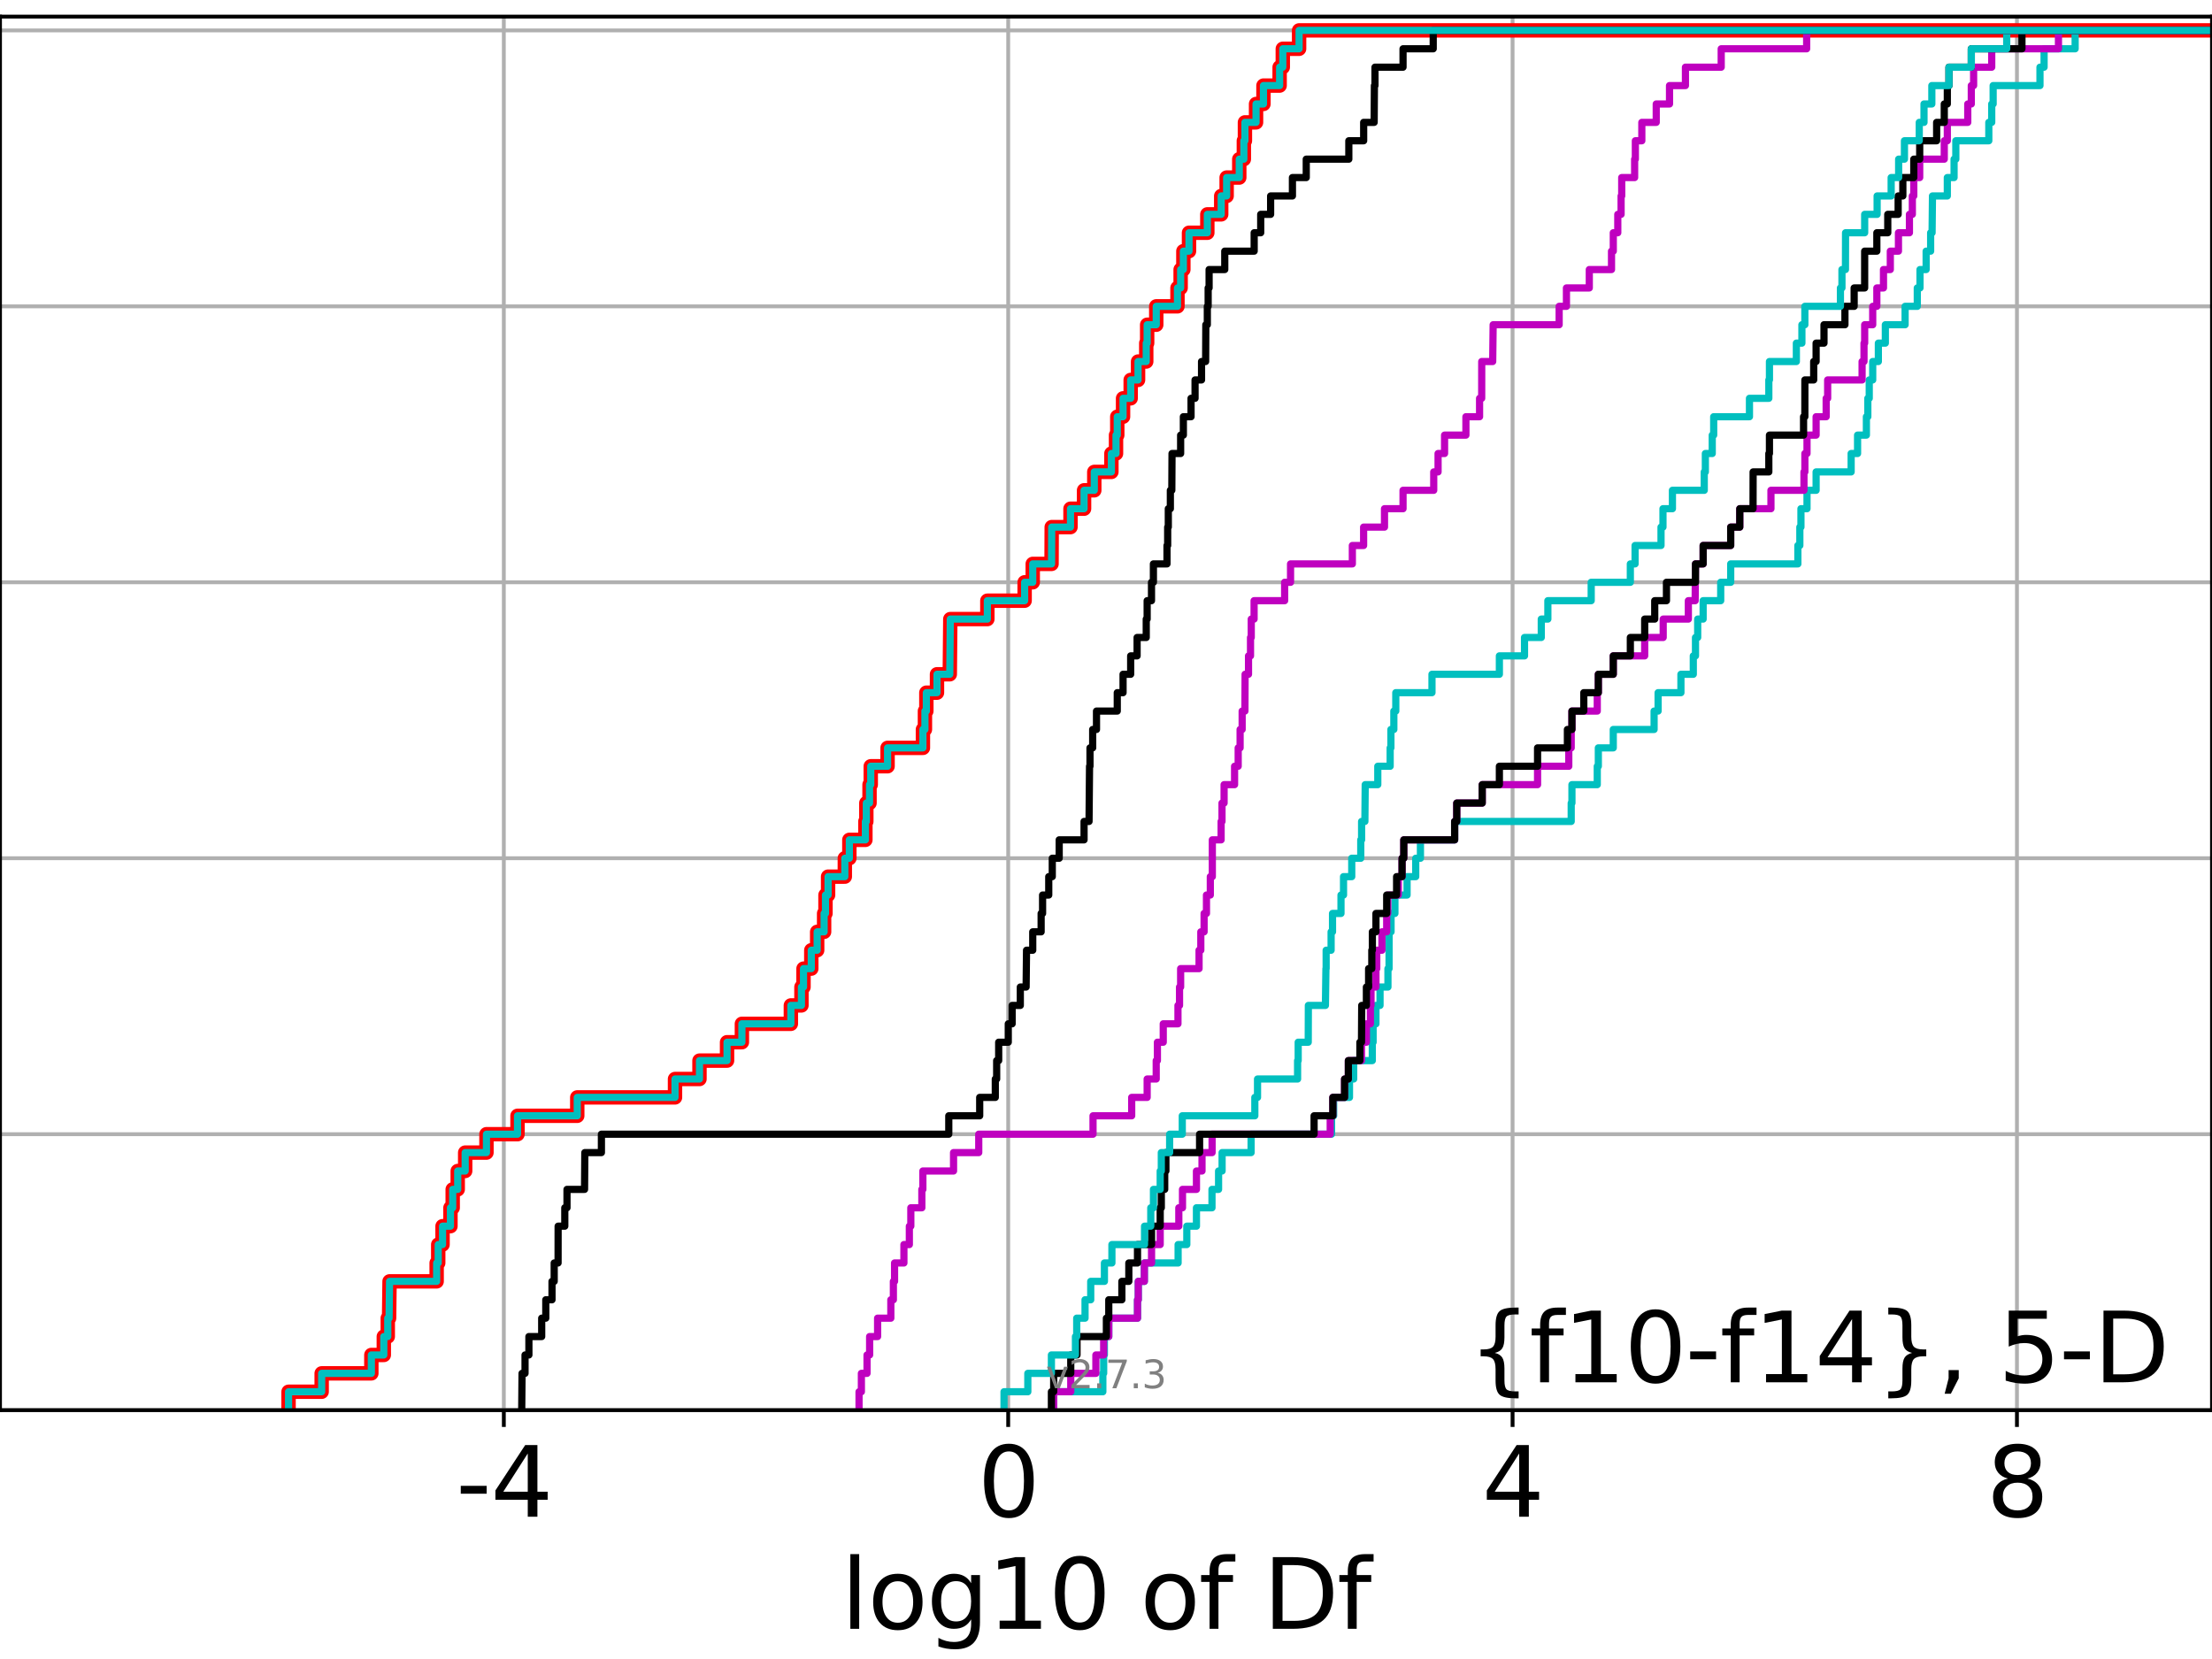 <?xml version="1.0" encoding="utf-8" standalone="no"?>
<!DOCTYPE svg PUBLIC "-//W3C//DTD SVG 1.1//EN"
  "http://www.w3.org/Graphics/SVG/1.1/DTD/svg11.dtd">
<svg xmlns:xlink="http://www.w3.org/1999/xlink" width="460.8pt" height="345.6pt" viewBox="0 0 460.8 345.6" xmlns="http://www.w3.org/2000/svg" version="1.1">
 <defs>
  <style type="text/css">*{stroke-linejoin: round; stroke-linecap: butt}</style>
 </defs>
 <g id="figure_1">
  <g id="patch_1">
   <path d="M 0 345.6 
L 460.8 345.6 
L 460.8 0 
L 0 0 
z
" style="fill: #ffffff"/>
  </g>
  <g id="axes_1">
   <g id="patch_2">
    <path d="M 0 293.76 
L 460.8 293.76 
L 460.8 3.456 
L 0 3.456 
z
" style="fill: #ffffff"/>
   </g>
   <g id="matplotlib.axis_1">
    <g id="xtick_1">
     <g id="line2d_1">
      <path d="M 104.957 293.76 
L 104.957 3.456 
" clip-path="url(#p88039516a9)" style="fill: none; stroke: #b0b0b0; stroke-width: 0.8; stroke-linecap: square"/>
     </g>
     <g id="line2d_2">
      <defs>
       <path id="mcf8df490e4" d="M 0 0 
L 0 3.5 
" style="stroke: #000000; stroke-width: 0.8"/>
      </defs>
      <g>
       <use xlink:href="#mcf8df490e4" x="104.957" y="293.76" style="stroke: #000000; stroke-width: 0.8"/>
      </g>
     </g>
     <g id="text_1">
      <!-- -4 -->
      <g transform="translate(94.986 315.957) scale(0.2 -0.2)">
       <defs>
        <path id="DejaVuSans-2d" d="M 313 2009 
L 1997 2009 
L 1997 1497 
L 313 1497 
L 313 2009 
z
" transform="scale(0.016)"/>
        <path id="DejaVuSans-34" d="M 2419 4116 
L 825 1625 
L 2419 1625 
L 2419 4116 
z
M 2253 4666 
L 3047 4666 
L 3047 1625 
L 3713 1625 
L 3713 1100 
L 3047 1100 
L 3047 0 
L 2419 0 
L 2419 1100 
L 313 1100 
L 313 1709 
L 2253 4666 
z
" transform="scale(0.016)"/>
       </defs>
       <use xlink:href="#DejaVuSans-2d"/>
       <use xlink:href="#DejaVuSans-34" transform="translate(36.084 0)"/>
      </g>
     </g>
    </g>
    <g id="xtick_2">
     <g id="line2d_3">
      <path d="M 210.027 293.76 
L 210.027 3.456 
" clip-path="url(#p88039516a9)" style="fill: none; stroke: #b0b0b0; stroke-width: 0.8; stroke-linecap: square"/>
     </g>
     <g id="line2d_4">
      <g>
       <use xlink:href="#mcf8df490e4" x="210.027" y="293.76" style="stroke: #000000; stroke-width: 0.8"/>
      </g>
     </g>
     <g id="text_2">
      <!-- 0 -->
      <g transform="translate(203.664 315.957) scale(0.2 -0.2)">
       <defs>
        <path id="DejaVuSans-30" d="M 2034 4250 
Q 1547 4250 1301 3770 
Q 1056 3291 1056 2328 
Q 1056 1369 1301 889 
Q 1547 409 2034 409 
Q 2525 409 2770 889 
Q 3016 1369 3016 2328 
Q 3016 3291 2770 3770 
Q 2525 4250 2034 4250 
z
M 2034 4750 
Q 2819 4750 3233 4129 
Q 3647 3509 3647 2328 
Q 3647 1150 3233 529 
Q 2819 -91 2034 -91 
Q 1250 -91 836 529 
Q 422 1150 422 2328 
Q 422 3509 836 4129 
Q 1250 4750 2034 4750 
z
" transform="scale(0.016)"/>
       </defs>
       <use xlink:href="#DejaVuSans-30"/>
      </g>
     </g>
    </g>
    <g id="xtick_3">
     <g id="line2d_5">
      <path d="M 315.097 293.76 
L 315.097 3.456 
" clip-path="url(#p88039516a9)" style="fill: none; stroke: #b0b0b0; stroke-width: 0.8; stroke-linecap: square"/>
     </g>
     <g id="line2d_6">
      <g>
       <use xlink:href="#mcf8df490e4" x="315.097" y="293.76" style="stroke: #000000; stroke-width: 0.8"/>
      </g>
     </g>
     <g id="text_3">
      <!-- 4 -->
      <g transform="translate(308.734 315.957) scale(0.2 -0.2)">
       <use xlink:href="#DejaVuSans-34"/>
      </g>
     </g>
    </g>
    <g id="xtick_4">
     <g id="line2d_7">
      <path d="M 420.167 293.76 
L 420.167 3.456 
" clip-path="url(#p88039516a9)" style="fill: none; stroke: #b0b0b0; stroke-width: 0.8; stroke-linecap: square"/>
     </g>
     <g id="line2d_8">
      <g>
       <use xlink:href="#mcf8df490e4" x="420.167" y="293.76" style="stroke: #000000; stroke-width: 0.8"/>
      </g>
     </g>
     <g id="text_4">
      <!-- 8 -->
      <g transform="translate(413.804 315.957) scale(0.2 -0.2)">
       <defs>
        <path id="DejaVuSans-38" d="M 2034 2216 
Q 1584 2216 1326 1975 
Q 1069 1734 1069 1313 
Q 1069 891 1326 650 
Q 1584 409 2034 409 
Q 2484 409 2743 651 
Q 3003 894 3003 1313 
Q 3003 1734 2745 1975 
Q 2488 2216 2034 2216 
z
M 1403 2484 
Q 997 2584 770 2862 
Q 544 3141 544 3541 
Q 544 4100 942 4425 
Q 1341 4750 2034 4750 
Q 2731 4750 3128 4425 
Q 3525 4100 3525 3541 
Q 3525 3141 3298 2862 
Q 3072 2584 2669 2484 
Q 3125 2378 3379 2068 
Q 3634 1759 3634 1313 
Q 3634 634 3220 271 
Q 2806 -91 2034 -91 
Q 1263 -91 848 271 
Q 434 634 434 1313 
Q 434 1759 690 2068 
Q 947 2378 1403 2484 
z
M 1172 3481 
Q 1172 3119 1398 2916 
Q 1625 2713 2034 2713 
Q 2441 2713 2670 2916 
Q 2900 3119 2900 3481 
Q 2900 3844 2670 4047 
Q 2441 4250 2034 4250 
Q 1625 4250 1398 4047 
Q 1172 3844 1172 3481 
z
" transform="scale(0.016)"/>
       </defs>
       <use xlink:href="#DejaVuSans-38"/>
      </g>
     </g>
    </g>
    <g id="text_5">
     <!-- log10 of Df -->
     <g transform="translate(175.214 339.313) scale(0.2 -0.2)">
      <defs>
       <path id="DejaVuSans-6c" d="M 603 4863 
L 1178 4863 
L 1178 0 
L 603 0 
L 603 4863 
z
" transform="scale(0.016)"/>
       <path id="DejaVuSans-6f" d="M 1959 3097 
Q 1497 3097 1228 2736 
Q 959 2375 959 1747 
Q 959 1119 1226 758 
Q 1494 397 1959 397 
Q 2419 397 2687 759 
Q 2956 1122 2956 1747 
Q 2956 2369 2687 2733 
Q 2419 3097 1959 3097 
z
M 1959 3584 
Q 2709 3584 3137 3096 
Q 3566 2609 3566 1747 
Q 3566 888 3137 398 
Q 2709 -91 1959 -91 
Q 1206 -91 779 398 
Q 353 888 353 1747 
Q 353 2609 779 3096 
Q 1206 3584 1959 3584 
z
" transform="scale(0.016)"/>
       <path id="DejaVuSans-67" d="M 2906 1791 
Q 2906 2416 2648 2759 
Q 2391 3103 1925 3103 
Q 1463 3103 1205 2759 
Q 947 2416 947 1791 
Q 947 1169 1205 825 
Q 1463 481 1925 481 
Q 2391 481 2648 825 
Q 2906 1169 2906 1791 
z
M 3481 434 
Q 3481 -459 3084 -895 
Q 2688 -1331 1869 -1331 
Q 1566 -1331 1297 -1286 
Q 1028 -1241 775 -1147 
L 775 -588 
Q 1028 -725 1275 -790 
Q 1522 -856 1778 -856 
Q 2344 -856 2625 -561 
Q 2906 -266 2906 331 
L 2906 616 
Q 2728 306 2450 153 
Q 2172 0 1784 0 
Q 1141 0 747 490 
Q 353 981 353 1791 
Q 353 2603 747 3093 
Q 1141 3584 1784 3584 
Q 2172 3584 2450 3431 
Q 2728 3278 2906 2969 
L 2906 3500 
L 3481 3500 
L 3481 434 
z
" transform="scale(0.016)"/>
       <path id="DejaVuSans-31" d="M 794 531 
L 1825 531 
L 1825 4091 
L 703 3866 
L 703 4441 
L 1819 4666 
L 2450 4666 
L 2450 531 
L 3481 531 
L 3481 0 
L 794 0 
L 794 531 
z
" transform="scale(0.016)"/>
       <path id="DejaVuSans-20" transform="scale(0.016)"/>
       <path id="DejaVuSans-66" d="M 2375 4863 
L 2375 4384 
L 1825 4384 
Q 1516 4384 1395 4259 
Q 1275 4134 1275 3809 
L 1275 3500 
L 2222 3500 
L 2222 3053 
L 1275 3053 
L 1275 0 
L 697 0 
L 697 3053 
L 147 3053 
L 147 3500 
L 697 3500 
L 697 3744 
Q 697 4328 969 4595 
Q 1241 4863 1831 4863 
L 2375 4863 
z
" transform="scale(0.016)"/>
       <path id="DejaVuSans-44" d="M 1259 4147 
L 1259 519 
L 2022 519 
Q 2988 519 3436 956 
Q 3884 1394 3884 2338 
Q 3884 3275 3436 3711 
Q 2988 4147 2022 4147 
L 1259 4147 
z
M 628 4666 
L 1925 4666 
Q 3281 4666 3915 4102 
Q 4550 3538 4550 2338 
Q 4550 1131 3912 565 
Q 3275 0 1925 0 
L 628 0 
L 628 4666 
z
" transform="scale(0.016)"/>
      </defs>
      <use xlink:href="#DejaVuSans-6c"/>
      <use xlink:href="#DejaVuSans-6f" transform="translate(27.783 0)"/>
      <use xlink:href="#DejaVuSans-67" transform="translate(88.965 0)"/>
      <use xlink:href="#DejaVuSans-31" transform="translate(152.441 0)"/>
      <use xlink:href="#DejaVuSans-30" transform="translate(216.064 0)"/>
      <use xlink:href="#DejaVuSans-20" transform="translate(279.688 0)"/>
      <use xlink:href="#DejaVuSans-6f" transform="translate(311.475 0)"/>
      <use xlink:href="#DejaVuSans-66" transform="translate(372.656 0)"/>
      <use xlink:href="#DejaVuSans-20" transform="translate(407.861 0)"/>
      <use xlink:href="#DejaVuSans-44" transform="translate(439.648 0)"/>
      <use xlink:href="#DejaVuSans-66" transform="translate(516.65 0)"/>
     </g>
    </g>
   </g>
   <g id="matplotlib.axis_2">
    <g id="ytick_1">
     <g id="line2d_9">
      <path d="M 0 293.76 
L 460.8 293.76 
" clip-path="url(#p88039516a9)" style="fill: none; stroke: #b0b0b0; stroke-width: 0.8; stroke-linecap: square"/>
     </g>
     <g id="line2d_10">
      <defs>
       <path id="mf10186d0ca" d="M 0 0 
L -3.5 0 
" style="stroke: #000000; stroke-width: 0.8"/>
      </defs>
      <g>
       <use xlink:href="#mf10186d0ca" x="0" y="293.76" style="stroke: #000000; stroke-width: 0.8"/>
      </g>
     </g>
    </g>
    <g id="ytick_2">
     <g id="line2d_11">
      <path d="M 0 236.274 
L 460.8 236.274 
" clip-path="url(#p88039516a9)" style="fill: none; stroke: #b0b0b0; stroke-width: 0.8; stroke-linecap: square"/>
     </g>
     <g id="line2d_12">
      <g>
       <use xlink:href="#mf10186d0ca" x="0" y="236.274" style="stroke: #000000; stroke-width: 0.8"/>
      </g>
     </g>
    </g>
    <g id="ytick_3">
     <g id="line2d_13">
      <path d="M 0 178.788 
L 460.8 178.788 
" clip-path="url(#p88039516a9)" style="fill: none; stroke: #b0b0b0; stroke-width: 0.8; stroke-linecap: square"/>
     </g>
     <g id="line2d_14">
      <g>
       <use xlink:href="#mf10186d0ca" x="0" y="178.788" style="stroke: #000000; stroke-width: 0.8"/>
      </g>
     </g>
    </g>
    <g id="ytick_4">
     <g id="line2d_15">
      <path d="M 0 121.302 
L 460.8 121.302 
" clip-path="url(#p88039516a9)" style="fill: none; stroke: #b0b0b0; stroke-width: 0.8; stroke-linecap: square"/>
     </g>
     <g id="line2d_16">
      <g>
       <use xlink:href="#mf10186d0ca" x="0" y="121.302" style="stroke: #000000; stroke-width: 0.8"/>
      </g>
     </g>
    </g>
    <g id="ytick_5">
     <g id="line2d_17">
      <path d="M 0 63.816 
L 460.8 63.816 
" clip-path="url(#p88039516a9)" style="fill: none; stroke: #b0b0b0; stroke-width: 0.8; stroke-linecap: square"/>
     </g>
     <g id="line2d_18">
      <g>
       <use xlink:href="#mf10186d0ca" x="0" y="63.816" style="stroke: #000000; stroke-width: 0.8"/>
      </g>
     </g>
    </g>
    <g id="ytick_6">
     <g id="line2d_19">
      <path d="M 0 6.33 
L 460.8 6.33 
" clip-path="url(#p88039516a9)" style="fill: none; stroke: #b0b0b0; stroke-width: 0.8; stroke-linecap: square"/>
     </g>
     <g id="line2d_20">
      <g>
       <use xlink:href="#mf10186d0ca" x="0" y="6.33" style="stroke: #000000; stroke-width: 0.8"/>
      </g>
     </g>
    </g>
   </g>
   <g id="line2d_21">
    <path d="M 60.111 293.76 
L 60.111 289.928 
L 67.008 289.928 
L 67.008 286.095 
L 77.36 286.095 
L 77.36 282.263 
L 79.954 282.263 
L 79.954 278.43 
L 80.779 278.43 
L 80.779 274.598 
L 81.053 274.598 
L 81.152 266.933 
L 90.962 266.933 
L 90.962 263.101 
L 91.29 263.101 
L 91.29 259.268 
L 92.192 259.268 
L 92.192 255.436 
L 93.838 255.436 
L 93.838 251.604 
L 94.305 251.604 
L 94.305 247.771 
L 95.35 247.771 
L 95.35 243.939 
L 96.905 243.939 
L 96.905 240.106 
L 101.339 240.106 
L 101.339 236.274 
L 107.807 236.274 
L 107.807 232.442 
L 120.253 232.442 
L 120.253 228.609 
L 140.616 228.609 
L 140.616 224.777 
L 145.716 224.777 
L 145.716 220.944 
L 151.458 220.944 
L 151.458 217.112 
L 154.551 217.112 
L 154.551 213.28 
L 164.751 213.28 
L 164.751 209.447 
L 166.955 209.447 
L 166.955 205.615 
L 167.386 205.615 
L 167.386 201.782 
L 169.007 201.782 
L 169.007 197.95 
L 170.231 197.95 
L 170.231 194.118 
L 171.678 194.118 
L 171.678 190.285 
L 171.963 190.285 
L 171.963 186.453 
L 172.506 186.453 
L 172.506 182.621 
L 175.992 182.621 
L 175.992 178.788 
L 176.936 178.788 
L 176.936 174.956 
L 180.278 174.956 
L 180.278 171.123 
L 180.472 171.123 
L 180.472 167.291 
L 181.14 167.291 
L 181.14 163.459 
L 181.393 163.459 
L 181.393 159.626 
L 184.898 159.626 
L 184.898 155.794 
L 192.263 155.794 
L 192.263 151.961 
L 192.68 151.961 
L 192.68 148.129 
L 192.975 148.129 
L 192.975 144.297 
L 195.192 144.297 
L 195.192 140.464 
L 197.856 140.464 
L 197.967 128.967 
L 205.683 128.967 
L 205.683 125.135 
L 213.449 125.135 
L 213.449 121.302 
L 215.139 121.302 
L 215.139 117.47 
L 219.058 117.47 
L 219.089 109.805 
L 223.004 109.805 
L 223.004 105.973 
L 225.83 105.973 
L 225.83 102.14 
L 227.96 102.14 
L 227.96 98.308 
L 231.526 98.308 
L 231.526 94.475 
L 232.487 94.475 
L 232.487 90.643 
L 232.747 90.643 
L 232.747 86.811 
L 233.954 86.811 
L 233.954 82.978 
L 235.54 82.978 
L 235.54 79.146 
L 237.079 79.146 
L 237.079 75.313 
L 238.783 75.313 
L 238.783 71.481 
L 238.974 71.481 
L 238.974 67.649 
L 240.868 67.649 
L 240.868 63.816 
L 245.29 63.816 
L 245.29 59.984 
L 245.948 59.984 
L 245.948 56.151 
L 246.517 56.151 
L 246.517 52.319 
L 247.692 52.319 
L 247.692 48.487 
L 251.508 48.487 
L 251.508 44.654 
L 254.4 44.654 
L 254.4 40.822 
L 255.531 40.822 
L 255.531 36.989 
L 258.162 36.989 
L 258.162 33.157 
L 259.117 33.157 
L 259.117 29.325 
L 259.341 29.325 
L 259.341 25.492 
L 261.658 25.492 
L 261.658 21.66 
L 263.203 21.66 
L 263.203 17.827 
L 266.57 17.827 
L 266.57 13.995 
L 267.23 13.995 
L 267.23 10.163 
L 270.626 10.163 
L 270.626 6.33 
L 270.626 6.33 
L 460.8 6.33 
L 460.8 6.33 
" clip-path="url(#p88039516a9)" style="fill: none; stroke: #ff0000; stroke-width: 3; stroke-linecap: square"/>
   </g>
   <g id="line2d_22">
    <path d="M 219.504 293.76 
L 219.504 289.928 
L 229.743 289.928 
L 229.743 286.095 
L 229.913 286.095 
L 229.913 282.263 
L 230.061 282.263 
L 230.061 278.43 
L 230.978 278.43 
L 230.978 274.598 
L 236.963 274.598 
L 236.963 270.766 
L 237.123 270.766 
L 237.123 266.933 
L 238.391 266.933 
L 238.391 263.101 
L 245.422 263.101 
L 245.422 259.268 
L 247.235 259.268 
L 247.235 255.436 
L 249.243 255.436 
L 249.243 251.604 
L 252.479 251.604 
L 252.479 247.771 
L 253.851 247.771 
L 253.851 243.939 
L 254.586 243.939 
L 254.586 240.106 
L 260.628 240.106 
L 260.628 236.274 
L 277.387 236.274 
L 277.387 232.442 
L 277.827 232.442 
L 277.827 228.609 
L 281.121 228.609 
L 281.121 224.777 
L 281.999 224.777 
L 281.999 220.944 
L 285.875 220.944 
L 285.875 217.112 
L 286.044 217.112 
L 286.044 213.28 
L 286.636 213.28 
L 286.636 209.447 
L 287.485 209.447 
L 287.485 205.615 
L 289.135 205.615 
L 289.135 201.782 
L 289.365 201.782 
L 289.374 194.118 
L 289.781 194.118 
L 289.781 190.285 
L 290.589 190.285 
L 290.589 186.453 
L 293.119 186.453 
L 293.119 182.621 
L 294.923 182.621 
L 294.923 178.788 
L 295.902 178.788 
L 295.902 174.956 
L 303.031 174.956 
L 303.031 171.123 
L 327.312 171.123 
L 327.312 167.291 
L 327.464 167.291 
L 327.464 163.459 
L 332.739 163.459 
L 332.739 159.626 
L 332.963 159.626 
L 332.963 155.794 
L 336.074 155.794 
L 336.074 151.961 
L 344.58 151.961 
L 344.58 148.129 
L 345.414 148.129 
L 345.414 144.297 
L 350.167 144.297 
L 350.167 140.464 
L 352.745 140.464 
L 352.745 136.632 
L 353.202 136.632 
L 353.202 132.799 
L 353.66 132.799 
L 353.66 128.967 
L 354.796 128.967 
L 354.796 125.135 
L 358.454 125.135 
L 358.454 121.302 
L 360.538 121.302 
L 360.538 117.47 
L 374.529 117.47 
L 374.529 113.637 
L 374.94 113.637 
L 374.94 109.805 
L 375.169 109.805 
L 375.169 105.973 
L 376.434 105.973 
L 376.434 102.14 
L 378.33 102.14 
L 378.33 98.308 
L 385.626 98.308 
L 385.626 94.475 
L 386.966 94.475 
L 386.966 90.643 
L 388.804 90.643 
L 388.804 86.811 
L 389.102 86.811 
L 389.102 82.978 
L 389.398 82.978 
L 389.398 79.146 
L 390.12 79.146 
L 390.12 75.313 
L 391.297 75.313 
L 391.297 71.481 
L 392.753 71.481 
L 392.753 67.649 
L 396.869 67.649 
L 396.869 63.816 
L 399.405 63.816 
L 399.405 59.984 
L 399.97 59.984 
L 399.97 56.151 
L 401.25 56.151 
L 401.25 52.319 
L 402.188 52.319 
L 402.188 48.487 
L 402.489 48.487 
L 402.57 40.822 
L 405.663 40.822 
L 405.663 36.989 
L 407.071 36.989 
L 407.071 33.157 
L 407.435 33.157 
L 407.435 29.325 
L 414.305 29.325 
L 414.305 25.492 
L 414.914 25.492 
L 414.914 21.66 
L 415.209 21.66 
L 415.209 17.827 
L 424.964 17.827 
L 424.964 13.995 
L 425.822 13.995 
L 425.822 10.163 
L 432.291 10.163 
L 432.291 6.33 
L 432.291 6.33 
L 460.8 6.33 
L 460.8 6.33 
" clip-path="url(#p88039516a9)" style="fill: none; stroke: #00bfbf; stroke-width: 1.5; stroke-linecap: square"/>
   </g>
   <g id="line2d_23">
    <path d="M 219.504 293.76 
L 219.504 289.928 
L 223.059 289.928 
L 223.059 286.095 
L 228.291 286.095 
L 228.291 282.263 
L 229.913 282.263 
L 229.913 278.43 
L 230.978 278.43 
L 230.978 274.598 
L 236.963 274.598 
L 236.963 270.766 
L 237.123 270.766 
L 237.123 266.933 
L 238.391 266.933 
L 238.391 263.101 
L 239.889 263.101 
L 239.889 259.268 
L 241.691 259.268 
L 241.691 255.436 
L 245.568 255.436 
L 245.568 251.604 
L 246.335 251.604 
L 246.335 247.771 
L 249.243 247.771 
L 249.243 243.939 
L 250.401 243.939 
L 250.401 240.106 
L 252.502 240.106 
L 252.502 236.274 
L 277.109 236.274 
L 277.109 232.442 
L 277.653 232.442 
L 277.653 228.609 
L 280.103 228.609 
L 280.103 224.777 
L 280.887 224.777 
L 280.887 220.944 
L 283.624 220.944 
L 283.624 217.112 
L 284.646 217.112 
L 284.646 213.28 
L 285.478 213.28 
L 285.478 209.447 
L 285.608 209.447 
L 285.608 205.615 
L 286.636 205.615 
L 286.636 201.782 
L 286.802 201.782 
L 286.802 197.95 
L 287.883 197.95 
L 287.883 194.118 
L 288.874 194.118 
L 288.874 190.285 
L 289.09 190.285 
L 289.09 186.453 
L 291.293 186.453 
L 291.293 182.621 
L 292.076 182.621 
L 292.076 178.788 
L 292.435 178.788 
L 292.435 174.956 
L 303.031 174.956 
L 303.031 171.123 
L 303.469 171.123 
L 303.469 167.291 
L 308.776 167.291 
L 308.776 163.459 
L 320.303 163.459 
L 320.303 159.626 
L 326.806 159.626 
L 326.806 155.794 
L 327.312 155.794 
L 327.312 151.961 
L 327.464 151.961 
L 327.464 148.129 
L 332.739 148.129 
L 332.739 144.297 
L 332.963 144.297 
L 332.963 140.464 
L 336.074 140.464 
L 336.074 136.632 
L 342.618 136.632 
L 342.618 132.799 
L 346.474 132.799 
L 346.474 128.967 
L 351.714 128.967 
L 351.714 125.135 
L 353.132 125.135 
L 353.202 117.47 
L 354.796 117.47 
L 354.796 113.637 
L 360.538 113.637 
L 360.538 109.805 
L 362.427 109.805 
L 362.427 105.973 
L 368.921 105.973 
L 368.921 102.14 
L 375.8 102.14 
L 375.8 98.308 
L 375.989 98.308 
L 375.989 94.475 
L 376.434 94.475 
L 376.434 90.643 
L 378.33 90.643 
L 378.33 86.811 
L 380.424 86.811 
L 380.424 82.978 
L 380.735 82.978 
L 380.735 79.146 
L 387.908 79.146 
L 387.908 75.313 
L 388.307 75.313 
L 388.307 71.481 
L 388.446 71.481 
L 388.446 67.649 
L 390.12 67.649 
L 390.12 63.816 
L 390.981 63.816 
L 390.981 59.984 
L 392.365 59.984 
L 392.365 56.151 
L 393.787 56.151 
L 393.787 52.319 
L 395.482 52.319 
L 395.482 48.487 
L 397.769 48.487 
L 397.769 44.654 
L 398.377 44.654 
L 398.377 40.822 
L 398.677 40.822 
L 398.677 36.989 
L 399.91 36.989 
L 399.91 33.157 
L 405.027 33.157 
L 405.027 29.325 
L 405.663 29.325 
L 405.663 25.492 
L 409.921 25.492 
L 409.921 21.66 
L 410.657 21.66 
L 410.657 17.827 
L 411.142 17.827 
L 411.142 13.995 
L 414.914 13.995 
L 414.914 10.163 
L 428.815 10.163 
L 428.815 6.33 
L 428.815 6.33 
L 460.8 6.33 
L 460.8 6.33 
" clip-path="url(#p88039516a9)" style="fill: none; stroke: #bf00bf; stroke-width: 1.5; stroke-linecap: square"/>
   </g>
   <g id="line2d_24">
    <path d="M 219.026 293.76 
L 219.026 289.928 
L 219.504 289.928 
L 219.504 286.095 
L 223.059 286.095 
L 223.059 282.263 
L 224.363 282.263 
L 224.363 278.43 
L 230.482 278.43 
L 230.482 274.598 
L 230.978 274.598 
L 230.978 270.766 
L 233.705 270.766 
L 233.705 266.933 
L 235.154 266.933 
L 235.154 263.101 
L 236.963 263.101 
L 236.963 259.268 
L 239.889 259.268 
L 239.889 255.436 
L 241.691 255.436 
L 241.691 251.604 
L 241.923 251.604 
L 241.923 247.771 
L 242.629 247.771 
L 242.629 243.939 
L 242.879 243.939 
L 242.879 240.106 
L 249.896 240.106 
L 249.896 236.274 
L 273.749 236.274 
L 273.749 232.442 
L 277.653 232.442 
L 277.653 228.609 
L 280.103 228.609 
L 280.103 224.777 
L 280.887 224.777 
L 280.887 220.944 
L 283.289 220.944 
L 283.289 217.112 
L 283.624 217.112 
L 283.672 209.447 
L 284.646 209.447 
L 284.646 205.615 
L 285.107 205.615 
L 285.107 201.782 
L 285.771 201.782 
L 285.771 197.95 
L 285.889 197.95 
L 285.889 194.118 
L 286.636 194.118 
L 286.636 190.285 
L 288.874 190.285 
L 288.874 186.453 
L 290.94 186.453 
L 290.94 182.621 
L 292.076 182.621 
L 292.076 178.788 
L 292.435 178.788 
L 292.435 174.956 
L 303.031 174.956 
L 303.031 171.123 
L 303.469 171.123 
L 303.469 167.291 
L 308.776 167.291 
L 308.776 163.459 
L 312.348 163.459 
L 312.348 159.626 
L 320.303 159.626 
L 320.303 155.794 
L 326.52 155.794 
L 326.52 151.961 
L 327.464 151.961 
L 327.464 148.129 
L 329.933 148.129 
L 329.933 144.297 
L 332.963 144.297 
L 332.963 140.464 
L 336.074 140.464 
L 336.074 136.632 
L 339.63 136.632 
L 339.63 132.799 
L 342.618 132.799 
L 342.618 128.967 
L 344.71 128.967 
L 344.71 125.135 
L 347.154 125.135 
L 347.154 121.302 
L 353.202 121.302 
L 353.202 117.47 
L 354.796 117.47 
L 354.796 113.637 
L 360.538 113.637 
L 360.538 109.805 
L 362.427 109.805 
L 362.427 105.973 
L 365.19 105.973 
L 365.207 98.308 
L 368.479 98.308 
L 368.479 94.475 
L 368.609 94.475 
L 368.609 90.643 
L 375.715 90.643 
L 375.715 86.811 
L 375.984 86.811 
L 375.989 79.146 
L 377.826 79.146 
L 377.826 75.313 
L 378.33 75.313 
L 378.33 71.481 
L 379.971 71.481 
L 379.971 67.649 
L 384.335 67.649 
L 384.335 63.816 
L 386.255 63.816 
L 386.255 59.984 
L 388.441 59.984 
L 388.446 52.319 
L 390.981 52.319 
L 390.981 48.487 
L 393.256 48.487 
L 393.256 44.654 
L 395.418 44.654 
L 395.418 40.822 
L 396.397 40.822 
L 396.397 36.989 
L 398.677 36.989 
L 398.677 33.157 
L 399.91 33.157 
L 399.91 29.325 
L 403.438 29.325 
L 403.438 25.492 
L 405.027 25.492 
L 405.027 21.66 
L 405.663 21.66 
L 405.663 17.827 
L 406.011 17.827 
L 406.011 13.995 
L 410.657 13.995 
L 410.657 10.163 
L 421.208 10.163 
L 421.208 6.33 
L 421.208 6.33 
L 460.8 6.33 
L 460.8 6.33 
" clip-path="url(#p88039516a9)" style="fill: none; stroke: #000000; stroke-width: 1.5; stroke-linecap: square"/>
   </g>
   <g id="line2d_25">
    <path d="M 209.156 293.76 
L 209.156 289.928 
L 214.114 289.928 
L 214.114 286.095 
L 219.026 286.095 
L 219.026 282.263 
L 224.036 282.263 
L 224.036 278.43 
L 224.3 278.43 
L 224.3 274.598 
L 226.034 274.598 
L 226.034 270.766 
L 227.218 270.766 
L 227.218 266.933 
L 230.07 266.933 
L 230.07 263.101 
L 231.631 263.101 
L 231.631 259.268 
L 238.429 259.268 
L 238.429 255.436 
L 239.728 255.436 
L 239.728 251.604 
L 240.289 251.604 
L 240.289 247.771 
L 241.691 247.771 
L 241.691 243.939 
L 241.923 243.939 
L 241.923 240.106 
L 243.659 240.106 
L 243.659 236.274 
L 246.29 236.274 
L 246.29 232.442 
L 261.405 232.442 
L 261.405 228.609 
L 261.966 228.609 
L 261.966 224.777 
L 270.311 224.777 
L 270.311 220.944 
L 270.436 220.944 
L 270.436 217.112 
L 272.53 217.112 
L 272.555 209.447 
L 276.11 209.447 
L 276.215 201.782 
L 276.261 201.782 
L 276.261 197.95 
L 277.295 197.95 
L 277.295 194.118 
L 277.589 194.118 
L 277.589 190.285 
L 279.354 190.285 
L 279.354 186.453 
L 279.881 186.453 
L 279.881 182.621 
L 281.593 182.621 
L 281.593 178.788 
L 283.472 178.788 
L 283.472 174.956 
L 283.647 174.956 
L 283.647 171.123 
L 284.33 171.123 
L 284.399 163.459 
L 287.02 163.459 
L 287.02 159.626 
L 289.596 159.626 
L 289.596 155.794 
L 289.752 155.794 
L 289.752 151.961 
L 290.364 151.961 
L 290.364 148.129 
L 290.77 148.129 
L 290.77 144.297 
L 298.308 144.297 
L 298.308 140.464 
L 312.348 140.464 
L 312.348 136.632 
L 317.584 136.632 
L 317.584 132.799 
L 321.076 132.799 
L 321.076 128.967 
L 322.448 128.967 
L 322.448 125.135 
L 331.476 125.135 
L 331.476 121.302 
L 339.63 121.302 
L 339.63 117.47 
L 340.618 117.47 
L 340.618 113.637 
L 346.021 113.637 
L 346.021 109.805 
L 346.427 109.805 
L 346.427 105.973 
L 348.397 105.973 
L 348.397 102.14 
L 355.028 102.14 
L 355.028 98.308 
L 355.258 98.308 
L 355.258 94.475 
L 356.693 94.475 
L 356.693 90.643 
L 356.993 90.643 
L 356.993 86.811 
L 364.444 86.811 
L 364.444 82.978 
L 368.479 82.978 
L 368.479 79.146 
L 368.609 79.146 
L 368.609 75.313 
L 374.215 75.313 
L 374.215 71.481 
L 375.369 71.481 
L 375.369 67.649 
L 375.984 67.649 
L 375.984 63.816 
L 383.395 63.816 
L 383.395 59.984 
L 383.712 59.984 
L 383.712 56.151 
L 384.444 56.151 
L 384.461 48.487 
L 388.446 48.487 
L 388.446 44.654 
L 391.04 44.654 
L 391.04 40.822 
L 393.964 40.822 
L 393.964 36.989 
L 395.522 36.989 
L 395.522 33.157 
L 396.73 33.157 
L 396.73 29.325 
L 399.817 29.325 
L 399.817 25.492 
L 400.805 25.492 
L 400.805 21.66 
L 402.437 21.66 
L 402.437 17.827 
L 406.011 17.827 
L 406.011 13.995 
L 410.657 13.995 
L 410.657 10.163 
L 418.034 10.163 
L 418.034 6.33 
L 418.034 6.33 
L 460.8 6.33 
L 460.8 6.33 
" clip-path="url(#p88039516a9)" style="fill: none; stroke: #00bfbf; stroke-width: 1.5; stroke-linecap: square"/>
   </g>
   <g id="line2d_26">
    <path d="M 178.954 293.76 
L 178.954 289.928 
L 179.441 289.928 
L 179.441 286.095 
L 180.618 286.095 
L 180.618 282.263 
L 181.159 282.263 
L 181.159 278.43 
L 182.82 278.43 
L 182.82 274.598 
L 185.577 274.598 
L 185.577 270.766 
L 186.106 270.766 
L 186.106 266.933 
L 186.354 266.933 
L 186.354 263.101 
L 188.302 263.101 
L 188.302 259.268 
L 189.434 259.268 
L 189.434 255.436 
L 189.741 255.436 
L 189.741 251.604 
L 192.038 251.604 
L 192.038 247.771 
L 192.251 247.771 
L 192.251 243.939 
L 198.642 243.939 
L 198.642 240.106 
L 203.891 240.106 
L 203.891 236.274 
L 227.698 236.274 
L 227.698 232.442 
L 235.752 232.442 
L 235.752 228.609 
L 238.974 228.609 
L 238.974 224.777 
L 240.86 224.777 
L 240.86 220.944 
L 241.108 220.944 
L 241.108 217.112 
L 242.327 217.112 
L 242.327 213.28 
L 245.391 213.28 
L 245.391 209.447 
L 245.719 209.447 
L 245.719 205.615 
L 245.948 205.615 
L 245.948 201.782 
L 249.786 201.782 
L 249.786 197.95 
L 250.152 197.95 
L 250.152 194.118 
L 250.836 194.118 
L 250.836 190.285 
L 251.33 190.285 
L 251.33 186.453 
L 252.131 186.453 
L 252.131 182.621 
L 252.55 182.621 
L 252.55 174.956 
L 254.381 174.956 
L 254.381 171.123 
L 254.567 171.123 
L 254.567 167.291 
L 255.002 167.291 
L 255.002 163.459 
L 257.185 163.459 
L 257.185 159.626 
L 257.937 159.626 
L 257.937 155.794 
L 258.336 155.794 
L 258.336 151.961 
L 258.763 151.961 
L 258.763 148.129 
L 259.342 148.129 
L 259.377 140.464 
L 260.088 140.464 
L 260.088 136.632 
L 260.504 136.632 
L 260.504 132.799 
L 260.658 132.799 
L 260.658 128.967 
L 261.251 128.967 
L 261.251 125.135 
L 267.615 125.135 
L 267.615 121.302 
L 268.845 121.302 
L 268.845 117.47 
L 281.719 117.47 
L 281.719 113.637 
L 284.066 113.637 
L 284.066 109.805 
L 288.416 109.805 
L 288.416 105.973 
L 292.278 105.973 
L 292.278 102.14 
L 298.671 102.14 
L 298.671 98.308 
L 299.577 98.308 
L 299.577 94.475 
L 300.93 94.475 
L 300.93 90.643 
L 305.377 90.643 
L 305.377 86.811 
L 308.221 86.811 
L 308.221 82.978 
L 308.664 82.978 
L 308.672 75.313 
L 310.956 75.313 
L 311.051 67.649 
L 324.8 67.649 
L 324.8 63.816 
L 326.319 63.816 
L 326.319 59.984 
L 331.079 59.984 
L 331.079 56.151 
L 335.707 56.151 
L 335.707 52.319 
L 336.078 52.319 
L 336.078 48.487 
L 337.014 48.487 
L 337.014 44.654 
L 337.704 44.654 
L 337.704 40.822 
L 337.835 40.822 
L 337.835 36.989 
L 340.524 36.989 
L 340.524 33.157 
L 340.674 33.157 
L 340.674 29.325 
L 342.022 29.325 
L 342.022 25.492 
L 345.024 25.492 
L 345.024 21.66 
L 347.791 21.66 
L 347.791 17.827 
L 351.109 17.827 
L 351.109 13.995 
L 358.559 13.995 
L 358.559 10.163 
L 376.36 10.163 
L 376.36 6.33 
L 376.36 6.33 
L 460.8 6.33 
L 460.8 6.33 
" clip-path="url(#p88039516a9)" style="fill: none; stroke: #bf00bf; stroke-width: 1.5; stroke-linecap: square"/>
   </g>
   <g id="line2d_27">
    <path d="M 108.683 293.76 
L 108.752 286.095 
L 109.375 286.095 
L 109.375 282.263 
L 110.18 282.263 
L 110.18 278.43 
L 112.845 278.43 
L 112.845 274.598 
L 113.698 274.598 
L 113.698 270.766 
L 114.993 270.766 
L 114.993 266.933 
L 115.45 266.933 
L 115.45 263.101 
L 116.258 263.101 
L 116.267 255.436 
L 117.657 255.436 
L 117.657 251.604 
L 118.116 251.604 
L 118.116 247.771 
L 121.773 247.771 
L 121.83 240.106 
L 125.286 240.106 
L 125.286 236.274 
L 197.649 236.274 
L 197.649 232.442 
L 204.088 232.442 
L 204.088 228.609 
L 207.339 228.609 
L 207.339 224.777 
L 207.624 224.777 
L 207.624 220.944 
L 208.044 220.944 
L 208.044 217.112 
L 210.041 217.112 
L 210.041 213.28 
L 210.846 213.28 
L 210.846 209.447 
L 212.549 209.447 
L 212.549 205.615 
L 213.759 205.615 
L 213.845 197.95 
L 215.139 197.95 
L 215.139 194.118 
L 216.887 194.118 
L 216.887 190.285 
L 217.189 190.285 
L 217.189 186.453 
L 218.473 186.453 
L 218.473 182.621 
L 219.208 182.621 
L 219.208 178.788 
L 220.649 178.788 
L 220.649 174.956 
L 225.83 174.956 
L 225.83 171.123 
L 226.868 171.123 
L 226.971 159.626 
L 227.065 159.626 
L 227.065 155.794 
L 227.626 155.794 
L 227.626 151.961 
L 228.421 151.961 
L 228.421 148.129 
L 232.747 148.129 
L 232.747 144.297 
L 233.954 144.297 
L 233.954 140.464 
L 235.54 140.464 
L 235.54 136.632 
L 236.879 136.632 
L 236.879 132.799 
L 238.783 132.799 
L 238.783 128.967 
L 238.974 128.967 
L 238.974 125.135 
L 239.878 125.135 
L 239.878 121.302 
L 240.276 121.302 
L 240.276 117.47 
L 243.106 117.47 
L 243.106 113.637 
L 243.248 113.637 
L 243.248 109.805 
L 243.38 109.805 
L 243.38 105.973 
L 243.807 105.973 
L 243.807 102.14 
L 244.111 102.14 
L 244.154 94.475 
L 245.948 94.475 
L 245.948 90.643 
L 246.517 90.643 
L 246.517 86.811 
L 248.117 86.811 
L 248.117 82.978 
L 248.952 82.978 
L 248.952 79.146 
L 250.303 79.146 
L 250.303 75.313 
L 251.158 75.313 
L 251.194 67.649 
L 251.508 67.649 
L 251.508 63.816 
L 251.681 63.816 
L 251.681 59.984 
L 251.878 59.984 
L 251.878 56.151 
L 255.141 56.151 
L 255.141 52.319 
L 261.268 52.319 
L 261.268 48.487 
L 262.629 48.487 
L 262.629 44.654 
L 264.694 44.654 
L 264.694 40.822 
L 269.236 40.822 
L 269.236 36.989 
L 272.117 36.989 
L 272.117 33.157 
L 280.985 33.157 
L 280.985 29.325 
L 284.077 29.325 
L 284.077 25.492 
L 286.261 25.492 
L 286.314 17.827 
L 286.433 17.827 
L 286.433 13.995 
L 292.278 13.995 
L 292.278 10.163 
L 298.566 10.163 
L 298.566 6.33 
L 298.566 6.33 
L 460.8 6.33 
L 460.8 6.33 
" clip-path="url(#p88039516a9)" style="fill: none; stroke: #000000; stroke-width: 1.5; stroke-linecap: square"/>
   </g>
   <g id="line2d_28">
    <path d="M 60.111 293.76 
L 60.111 289.928 
L 67.008 289.928 
L 67.008 286.095 
L 77.36 286.095 
L 77.36 282.263 
L 79.954 282.263 
L 79.954 278.43 
L 80.779 278.43 
L 80.779 274.598 
L 81.053 274.598 
L 81.152 266.933 
L 90.962 266.933 
L 90.962 263.101 
L 91.29 263.101 
L 91.29 259.268 
L 92.192 259.268 
L 92.192 255.436 
L 93.838 255.436 
L 93.838 251.604 
L 94.305 251.604 
L 94.305 247.771 
L 95.35 247.771 
L 95.35 243.939 
L 96.905 243.939 
L 96.905 240.106 
L 101.339 240.106 
L 101.339 236.274 
L 107.807 236.274 
L 107.807 232.442 
L 120.253 232.442 
L 120.253 228.609 
L 140.616 228.609 
L 140.616 224.777 
L 145.716 224.777 
L 145.716 220.944 
L 151.458 220.944 
L 151.458 217.112 
L 154.551 217.112 
L 154.551 213.28 
L 164.751 213.28 
L 164.751 209.447 
L 166.955 209.447 
L 166.955 205.615 
L 167.386 205.615 
L 167.386 201.782 
L 169.007 201.782 
L 169.007 197.95 
L 170.231 197.95 
L 170.231 194.118 
L 171.678 194.118 
L 171.678 190.285 
L 171.963 190.285 
L 171.963 186.453 
L 172.506 186.453 
L 172.506 182.621 
L 175.992 182.621 
L 175.992 178.788 
L 176.936 178.788 
L 176.936 174.956 
L 180.278 174.956 
L 180.278 171.123 
L 180.472 171.123 
L 180.472 167.291 
L 181.14 167.291 
L 181.14 163.459 
L 181.393 163.459 
L 181.393 159.626 
L 184.898 159.626 
L 184.898 155.794 
L 192.263 155.794 
L 192.263 151.961 
L 192.68 151.961 
L 192.68 148.129 
L 192.975 148.129 
L 192.975 144.297 
L 195.192 144.297 
L 195.192 140.464 
L 197.856 140.464 
L 197.967 128.967 
L 205.683 128.967 
L 205.683 125.135 
L 213.449 125.135 
L 213.449 121.302 
L 215.139 121.302 
L 215.139 117.47 
L 219.058 117.47 
L 219.089 109.805 
L 223.004 109.805 
L 223.004 105.973 
L 225.83 105.973 
L 225.83 102.14 
L 227.96 102.14 
L 227.96 98.308 
L 231.526 98.308 
L 231.526 94.475 
L 232.487 94.475 
L 232.487 90.643 
L 232.747 90.643 
L 232.747 86.811 
L 233.954 86.811 
L 233.954 82.978 
L 235.54 82.978 
L 235.54 79.146 
L 237.079 79.146 
L 237.079 75.313 
L 238.783 75.313 
L 238.783 71.481 
L 238.974 71.481 
L 238.974 67.649 
L 240.868 67.649 
L 240.868 63.816 
L 245.29 63.816 
L 245.29 59.984 
L 245.948 59.984 
L 245.948 56.151 
L 246.517 56.151 
L 246.517 52.319 
L 247.692 52.319 
L 247.692 48.487 
L 251.508 48.487 
L 251.508 44.654 
L 254.4 44.654 
L 254.4 40.822 
L 255.531 40.822 
L 255.531 36.989 
L 258.162 36.989 
L 258.162 33.157 
L 259.117 33.157 
L 259.117 29.325 
L 259.341 29.325 
L 259.341 25.492 
L 261.658 25.492 
L 261.658 21.66 
L 263.203 21.66 
L 263.203 17.827 
L 266.57 17.827 
L 266.57 13.995 
L 267.23 13.995 
L 267.23 10.163 
L 270.626 10.163 
L 270.626 6.33 
L 270.626 6.33 
L 460.8 6.33 
L 460.8 6.33 
" clip-path="url(#p88039516a9)" style="fill: none; stroke: #00bfbf; stroke-width: 1.5; stroke-linecap: square"/>
   </g>
   <g id="patch_3">
    <path d="M 0 293.76 
L 0 3.456 
" style="fill: none; stroke: #000000; stroke-width: 0.8; stroke-linejoin: miter; stroke-linecap: square"/>
   </g>
   <g id="patch_4">
    <path d="M 460.8 293.76 
L 460.8 3.456 
" style="fill: none; stroke: #000000; stroke-width: 0.8; stroke-linejoin: miter; stroke-linecap: square"/>
   </g>
   <g id="patch_5">
    <path d="M 0 293.76 
L 460.8 293.76 
" style="fill: none; stroke: #000000; stroke-width: 0.8; stroke-linejoin: miter; stroke-linecap: square"/>
   </g>
   <g id="patch_6">
    <path d="M 0 3.456 
L 460.8 3.456 
" style="fill: none; stroke: #000000; stroke-width: 0.8; stroke-linejoin: miter; stroke-linecap: square"/>
   </g>
   <g id="text_6">
    <!-- {f10-f14}, 5-D -->
    <g transform="translate(305.884 287.954) scale(0.2 -0.2)">
     <defs>
      <path id="DejaVuSans-7b" d="M 3272 -594 
L 3272 -1044 
L 3078 -1044 
Q 2300 -1044 2036 -812 
Q 1772 -581 1772 109 
L 1772 856 
Q 1772 1328 1603 1509 
Q 1434 1691 991 1691 
L 800 1691 
L 800 2138 
L 991 2138 
Q 1438 2138 1605 2317 
Q 1772 2497 1772 2963 
L 1772 3713 
Q 1772 4403 2036 4633 
Q 2300 4863 3078 4863 
L 3272 4863 
L 3272 4416 
L 3059 4416 
Q 2619 4416 2484 4278 
Q 2350 4141 2350 3700 
L 2350 2925 
Q 2350 2434 2208 2212 
Q 2066 1991 1722 1913 
Q 2069 1828 2209 1606 
Q 2350 1384 2350 897 
L 2350 122 
Q 2350 -319 2484 -456 
Q 2619 -594 3059 -594 
L 3272 -594 
z
" transform="scale(0.016)"/>
      <path id="DejaVuSans-7d" d="M 800 -594 
L 1019 -594 
Q 1456 -594 1589 -459 
Q 1722 -325 1722 122 
L 1722 897 
Q 1722 1384 1862 1606 
Q 2003 1828 2350 1913 
Q 2003 1991 1862 2212 
Q 1722 2434 1722 2925 
L 1722 3700 
Q 1722 4144 1589 4280 
Q 1456 4416 1019 4416 
L 800 4416 
L 800 4863 
L 997 4863 
Q 1775 4863 2036 4633 
Q 2297 4403 2297 3713 
L 2297 2963 
Q 2297 2497 2465 2317 
Q 2634 2138 3078 2138 
L 3272 2138 
L 3272 1691 
L 3078 1691 
Q 2634 1691 2465 1509 
Q 2297 1328 2297 856 
L 2297 109 
Q 2297 -581 2036 -812 
Q 1775 -1044 997 -1044 
L 800 -1044 
L 800 -594 
z
" transform="scale(0.016)"/>
      <path id="DejaVuSans-2c" d="M 750 794 
L 1409 794 
L 1409 256 
L 897 -744 
L 494 -744 
L 750 256 
L 750 794 
z
" transform="scale(0.016)"/>
      <path id="DejaVuSans-35" d="M 691 4666 
L 3169 4666 
L 3169 4134 
L 1269 4134 
L 1269 2991 
Q 1406 3038 1543 3061 
Q 1681 3084 1819 3084 
Q 2600 3084 3056 2656 
Q 3513 2228 3513 1497 
Q 3513 744 3044 326 
Q 2575 -91 1722 -91 
Q 1428 -91 1123 -41 
Q 819 9 494 109 
L 494 744 
Q 775 591 1075 516 
Q 1375 441 1709 441 
Q 2250 441 2565 725 
Q 2881 1009 2881 1497 
Q 2881 1984 2565 2268 
Q 2250 2553 1709 2553 
Q 1456 2553 1204 2497 
Q 953 2441 691 2322 
L 691 4666 
z
" transform="scale(0.016)"/>
     </defs>
     <use xlink:href="#DejaVuSans-7b"/>
     <use xlink:href="#DejaVuSans-66" transform="translate(63.623 0)"/>
     <use xlink:href="#DejaVuSans-31" transform="translate(98.828 0)"/>
     <use xlink:href="#DejaVuSans-30" transform="translate(162.451 0)"/>
     <use xlink:href="#DejaVuSans-2d" transform="translate(226.074 0)"/>
     <use xlink:href="#DejaVuSans-66" transform="translate(262.158 0)"/>
     <use xlink:href="#DejaVuSans-31" transform="translate(297.363 0)"/>
     <use xlink:href="#DejaVuSans-34" transform="translate(360.986 0)"/>
     <use xlink:href="#DejaVuSans-7d" transform="translate(424.609 0)"/>
     <use xlink:href="#DejaVuSans-2c" transform="translate(488.232 0)"/>
     <use xlink:href="#DejaVuSans-20" transform="translate(520.02 0)"/>
     <use xlink:href="#DejaVuSans-35" transform="translate(551.807 0)"/>
     <use xlink:href="#DejaVuSans-2d" transform="translate(615.43 0)"/>
     <use xlink:href="#DejaVuSans-44" transform="translate(651.514 0)"/>
    </g>
   </g>
   <g id="text_7">
    <!-- v2.7.3 -->
    <g style="fill: #808080" transform="translate(217.855 289.193) scale(0.08 -0.08)">
     <defs>
      <path id="DejaVuSans-76" d="M 191 3500 
L 800 3500 
L 1894 563 
L 2988 3500 
L 3597 3500 
L 2284 0 
L 1503 0 
L 191 3500 
z
" transform="scale(0.016)"/>
      <path id="DejaVuSans-32" d="M 1228 531 
L 3431 531 
L 3431 0 
L 469 0 
L 469 531 
Q 828 903 1448 1529 
Q 2069 2156 2228 2338 
Q 2531 2678 2651 2914 
Q 2772 3150 2772 3378 
Q 2772 3750 2511 3984 
Q 2250 4219 1831 4219 
Q 1534 4219 1204 4116 
Q 875 4013 500 3803 
L 500 4441 
Q 881 4594 1212 4672 
Q 1544 4750 1819 4750 
Q 2544 4750 2975 4387 
Q 3406 4025 3406 3419 
Q 3406 3131 3298 2873 
Q 3191 2616 2906 2266 
Q 2828 2175 2409 1742 
Q 1991 1309 1228 531 
z
" transform="scale(0.016)"/>
      <path id="DejaVuSans-2e" d="M 684 794 
L 1344 794 
L 1344 0 
L 684 0 
L 684 794 
z
" transform="scale(0.016)"/>
      <path id="DejaVuSans-37" d="M 525 4666 
L 3525 4666 
L 3525 4397 
L 1831 0 
L 1172 0 
L 2766 4134 
L 525 4134 
L 525 4666 
z
" transform="scale(0.016)"/>
      <path id="DejaVuSans-33" d="M 2597 2516 
Q 3050 2419 3304 2112 
Q 3559 1806 3559 1356 
Q 3559 666 3084 287 
Q 2609 -91 1734 -91 
Q 1441 -91 1130 -33 
Q 819 25 488 141 
L 488 750 
Q 750 597 1062 519 
Q 1375 441 1716 441 
Q 2309 441 2620 675 
Q 2931 909 2931 1356 
Q 2931 1769 2642 2001 
Q 2353 2234 1838 2234 
L 1294 2234 
L 1294 2753 
L 1863 2753 
Q 2328 2753 2575 2939 
Q 2822 3125 2822 3475 
Q 2822 3834 2567 4026 
Q 2313 4219 1838 4219 
Q 1578 4219 1281 4162 
Q 984 4106 628 3988 
L 628 4550 
Q 988 4650 1302 4700 
Q 1616 4750 1894 4750 
Q 2613 4750 3031 4423 
Q 3450 4097 3450 3541 
Q 3450 3153 3228 2886 
Q 3006 2619 2597 2516 
z
" transform="scale(0.016)"/>
     </defs>
     <use xlink:href="#DejaVuSans-76"/>
     <use xlink:href="#DejaVuSans-32" transform="translate(59.18 0)"/>
     <use xlink:href="#DejaVuSans-2e" transform="translate(122.803 0)"/>
     <use xlink:href="#DejaVuSans-37" transform="translate(154.59 0)"/>
     <use xlink:href="#DejaVuSans-2e" transform="translate(218.213 0)"/>
     <use xlink:href="#DejaVuSans-33" transform="translate(250 0)"/>
    </g>
   </g>
  </g>
 </g>
 <defs>
  <clipPath id="p88039516a9">
   <rect x="0" y="3.456" width="460.8" height="290.304"/>
  </clipPath>
 </defs>
</svg>
